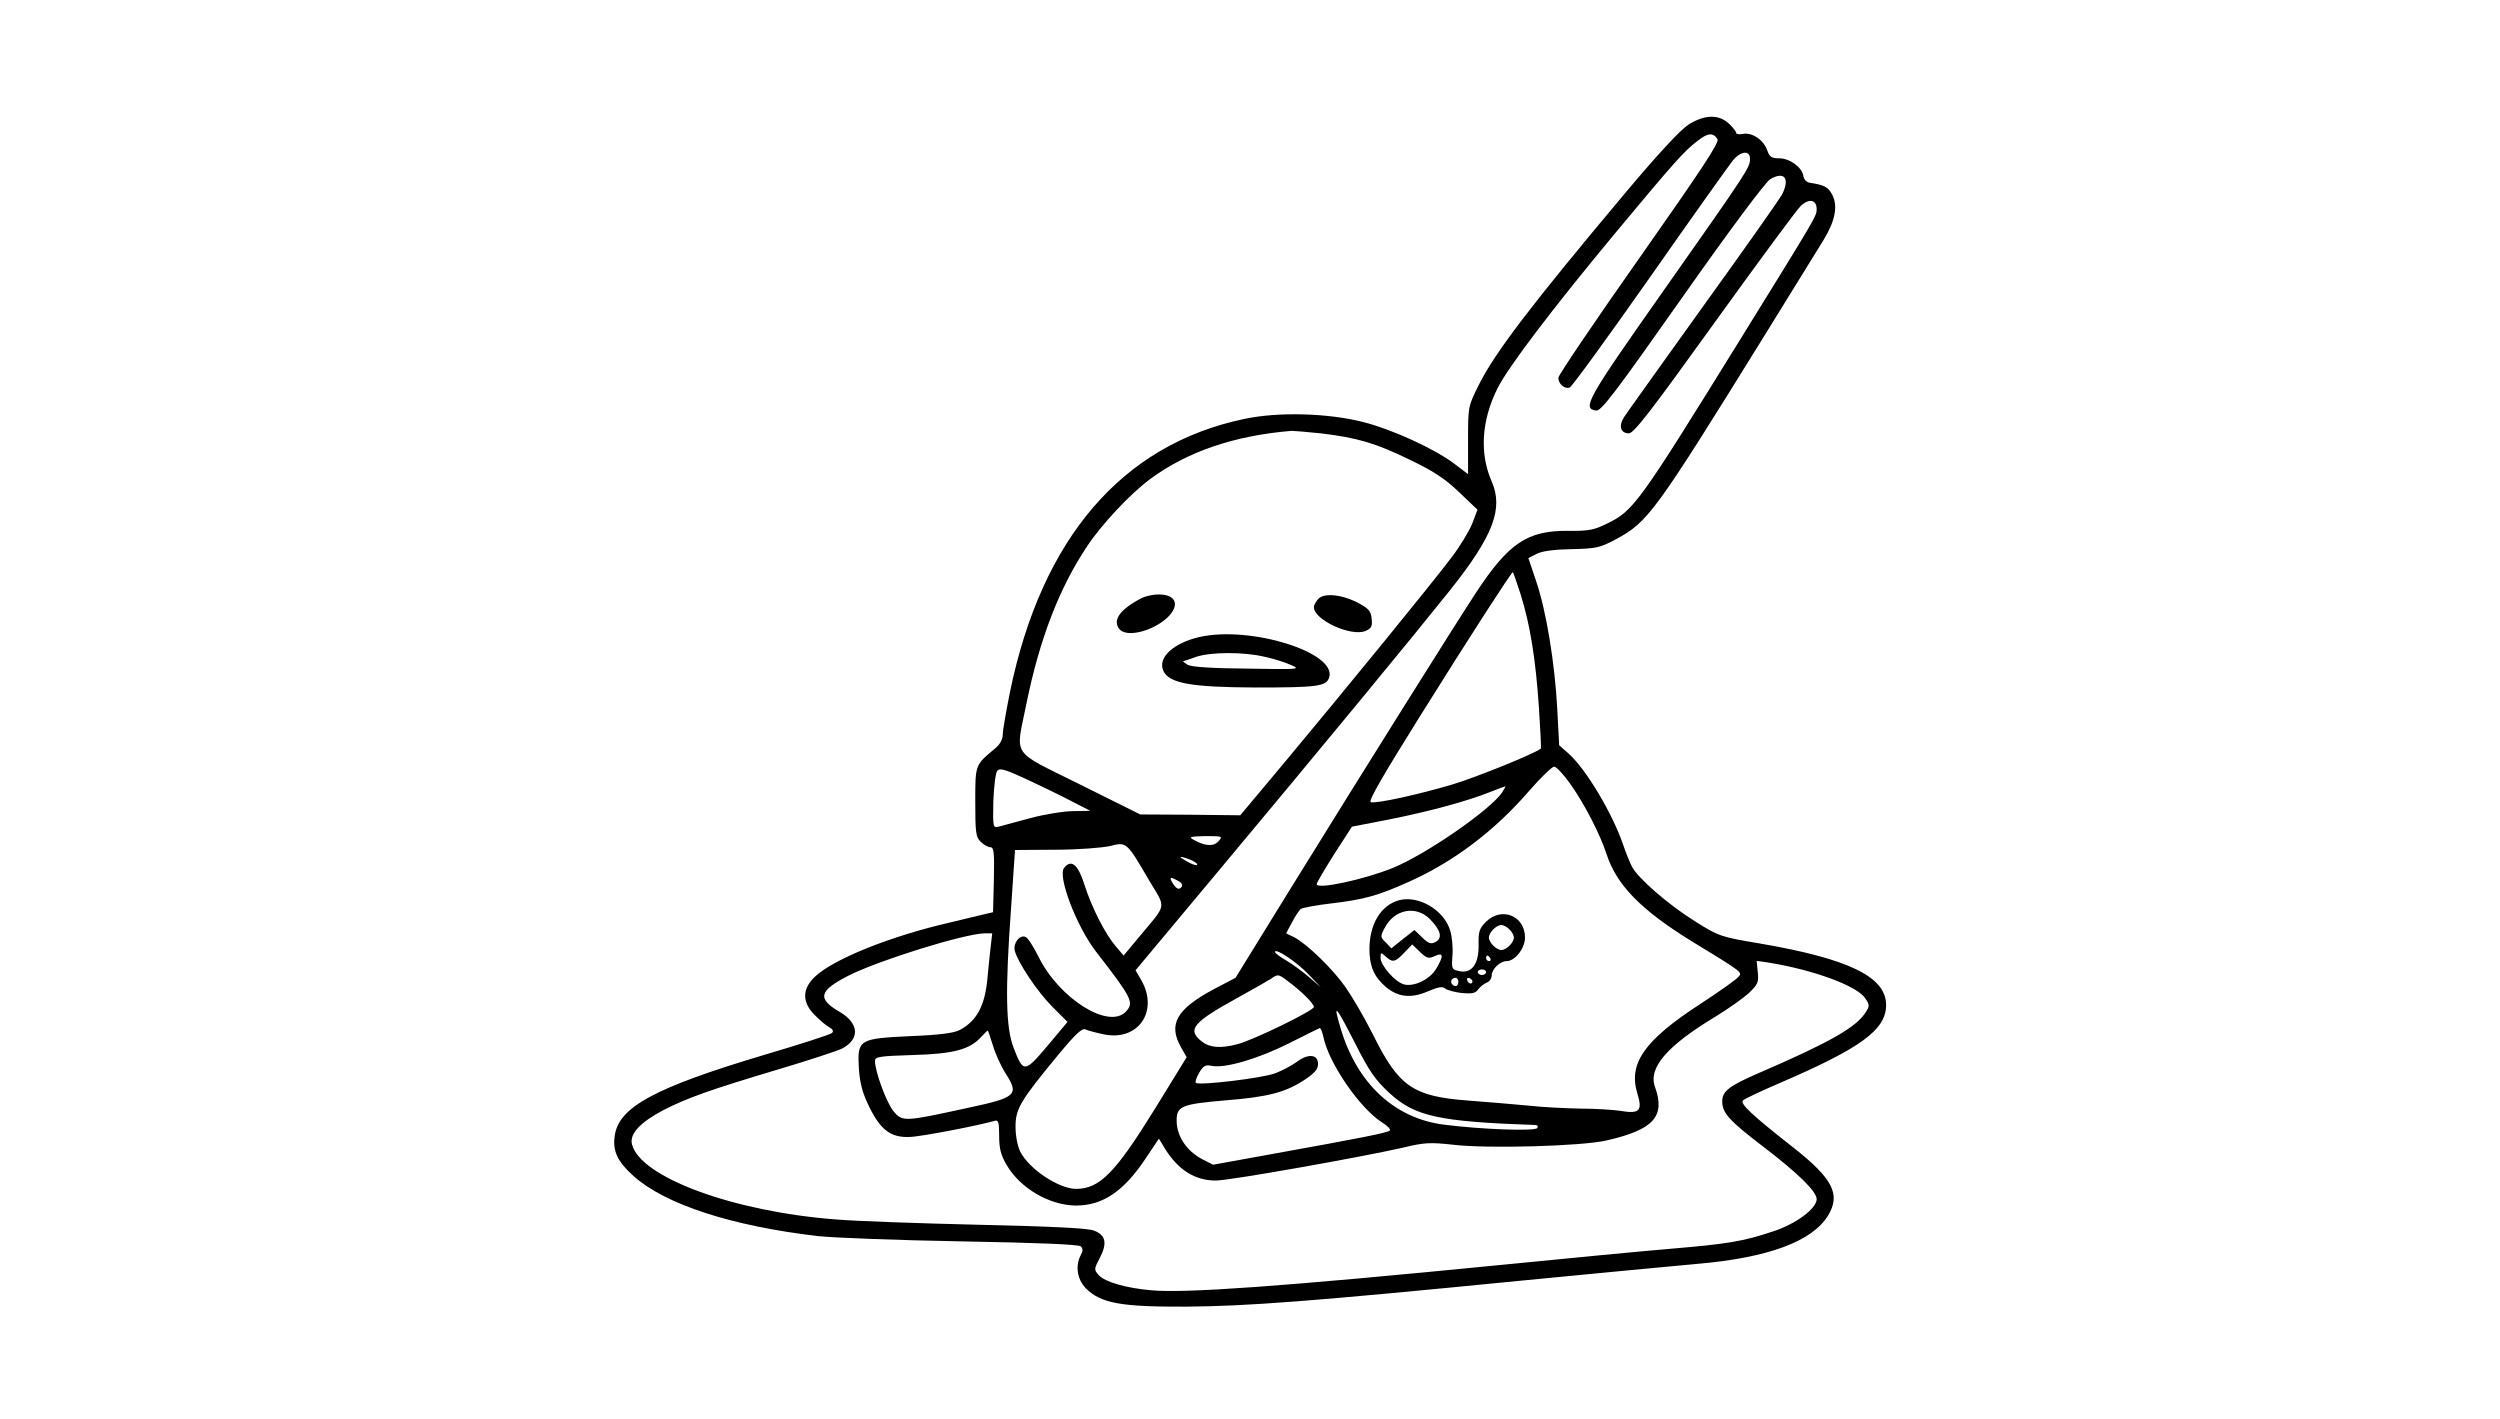 <?xml version="1.0" standalone="no"?>
<!DOCTYPE svg PUBLIC "-//W3C//DTD SVG 20010904//EN"
 "http://www.w3.org/TR/2001/REC-SVG-20010904/DTD/svg10.dtd">
<svg version="1.0" xmlns="http://www.w3.org/2000/svg"
 width="900pt" height="511pt" viewBox="0 0 900 511"
 preserveAspectRatio="xMidYMid meet">

<g transform="translate(0,511) scale(0.1,-0.1)"
fill="#000000" stroke="none">
<path d="M6078 4661 c-29 -19 -108 -104 -224 -242 -341 -406 -473 -579 -531
-696 -38 -76 -38 -78 -38 -198 l0 -122 -50 38 c-70 53 -223 123 -325 149 -127
33 -308 38 -430 12 -440 -92 -730 -429 -844 -983 -14 -70 -26 -138 -26 -153 0
-17 -10 -36 -26 -49 -74 -62 -73 -57 -73 -193 0 -111 2 -127 19 -144 11 -11
27 -20 35 -20 13 0 15 -17 13 -117 l-3 -117 -30 -7 c-16 -4 -73 -17 -125 -30
-214 -49 -420 -132 -486 -195 -47 -44 -47 -93 -1 -138 17 -18 41 -38 52 -44
13 -7 17 -14 10 -21 -5 -5 -116 -41 -245 -79 -395 -118 -523 -188 -537 -291
-8 -55 10 -93 68 -145 114 -102 354 -180 664 -216 55 -6 288 -15 518 -19 277
-5 421 -11 428 -18 8 -8 8 -17 0 -31 -21 -39 -13 -88 18 -120 54 -54 127 -67
361 -66 223 2 440 18 1210 94 278 27 561 54 630 60 256 22 414 81 471 174 46
76 18 132 -124 244 -154 121 -194 159 -182 171 6 5 62 32 125 59 298 128 390
194 390 284 0 102 -136 167 -458 222 -138 23 -145 26 -228 78 -97 60 -208 157
-229 198 -8 16 -22 50 -31 77 -39 115 -135 275 -197 330 l-34 30 -7 133 c-9
164 -39 349 -76 458 l-28 83 30 15 c19 10 63 16 126 17 89 2 102 5 160 36 115
62 139 95 533 731 100 162 197 319 215 348 41 68 51 120 30 161 -15 28 -28 35
-81 43 -12 2 -21 12 -23 25 -5 31 -49 63 -87 63 -27 0 -35 5 -43 29 -13 37
-54 65 -87 59 -14 -3 -25 -1 -25 4 0 5 -12 20 -26 33 -37 34 -87 33 -146 -4z
m105 -52 c7 -12 -55 -106 -282 -429 -160 -227 -291 -421 -291 -430 0 -22 23
-42 41 -35 8 3 138 182 289 397 151 216 286 405 298 420 29 35 62 38 62 6 0
-31 -7 -42 -311 -474 -276 -392 -295 -425 -243 -432 18 -3 70 66 310 407 173
246 300 416 317 426 51 30 72 3 42 -56 -9 -16 -136 -197 -284 -402 -147 -205
-275 -384 -284 -398 -21 -32 -13 -59 17 -59 18 0 80 81 308 398 157 218 297
408 311 421 30 28 57 22 57 -12 0 -25 -1 -26 -277 -472 -364 -588 -382 -614
-478 -660 -46 -23 -66 -27 -141 -26 -145 1 -213 -44 -330 -222 -78 -119 -396
-626 -673 -1074 l-193 -313 -80 -42 c-132 -71 -163 -125 -117 -207 l21 -37
-112 -182 c-145 -235 -201 -292 -287 -292 -62 1 -168 71 -200 134 -9 17 -17
56 -17 87 -1 66 16 95 154 262 63 76 86 97 98 91 9 -4 38 -12 63 -17 124 -28
201 80 139 192 l-22 38 304 364 c371 444 689 830 828 1004 156 196 193 294
150 392 -44 100 -37 219 21 335 38 76 195 283 419 553 217 261 253 301 300
337 38 30 57 32 73 7z m-1428 -1059 c132 -16 197 -35 320 -95 84 -40 127 -68
178 -117 l66 -63 -19 -50 c-11 -27 -45 -84 -77 -125 -67 -89 -377 -469 -599
-735 l-159 -190 -180 2 -180 1 -217 108 c-253 126 -232 95 -193 290 47 232
118 417 219 568 53 80 157 190 226 241 134 99 303 157 510 174 8 0 56 -4 105
-9z m719 -579 c34 -108 54 -230 66 -406 5 -82 9 -149 7 -150 -24 -19 -232
-103 -318 -129 -125 -37 -271 -69 -294 -64 -11 2 41 92 176 308 181 290 330
520 335 520 2 0 14 -36 28 -79z m-1619 -744 l70 -36 -60 -1 c-33 0 -103 -11
-155 -25 -52 -14 -104 -28 -115 -31 -20 -5 -21 -2 -19 91 2 54 8 102 14 110 9
11 27 6 103 -29 51 -24 124 -59 162 -79z m1798 61 c51 -72 107 -180 131 -254
36 -110 123 -199 302 -310 192 -117 187 -114 172 -131 -7 -9 -69 -53 -138 -98
-200 -130 -258 -213 -226 -320 20 -64 9 -76 -61 -64 -27 4 -91 8 -143 8 -52 1
-138 5 -190 11 -52 5 -149 13 -215 18 -198 15 -249 50 -341 235 -31 62 -76
139 -100 173 -46 66 -139 156 -185 180 l-29 14 21 39 c11 22 26 44 32 49 7 4
57 14 112 20 117 14 167 28 278 78 159 71 308 183 432 327 42 48 82 87 90 87
8 0 34 -28 58 -62z m-245 -30 c-40 -62 -276 -225 -395 -273 -104 -42 -273 -78
-273 -58 0 5 29 54 63 108 l64 99 134 26 c146 29 285 67 364 99 28 11 52 20
54 20 2 1 -3 -9 -11 -21z m-1022 -177 c-18 -20 -50 -17 -93 8 -14 8 -4 10 46
11 62 0 64 0 47 -19z m-250 -139 c63 -106 67 -82 -36 -206 l-55 -66 -28 33
c-38 44 -86 138 -113 222 -23 73 -47 93 -73 61 -25 -29 44 -210 114 -301 131
-169 138 -184 109 -216 -61 -67 -240 45 -315 196 -18 37 -39 69 -47 72 -21 9
-45 -22 -39 -49 11 -43 82 -149 136 -203 l54 -54 -72 -86 c-83 -98 -87 -98
-122 -7 -28 71 -31 204 -9 505 l14 207 146 1 c80 0 167 7 195 13 61 16 61 15
141 -122z m174 56 c0 -5 -13 -2 -30 7 -16 9 -30 17 -30 19 0 3 14 -1 30 -7 17
-6 30 -15 30 -19z m-69 -59 c11 -5 17 -14 14 -20 -9 -14 -19 -11 -33 11 -14
23 -10 25 19 9z m-675 -241 c-3 -29 -9 -82 -12 -118 -10 -94 -39 -146 -99
-178 -21 -11 -73 -18 -177 -22 -187 -9 -192 -12 -186 -117 4 -55 13 -88 37
-137 41 -84 78 -112 146 -109 42 1 251 42 306 58 13 4 16 -4 16 -54 0 -46 6
-69 27 -105 49 -84 154 -145 249 -146 97 0 173 51 253 172 l46 69 20 -33 c48
-79 109 -118 185 -118 49 0 523 84 676 119 74 18 96 19 178 10 125 -15 463 -5
551 15 172 39 214 87 176 193 -25 69 43 148 219 254 46 28 99 66 119 84 32 31
36 39 32 75 l-4 41 41 -6 c162 -26 321 -84 350 -129 16 -24 16 -28 1 -51 -35
-54 -128 -107 -380 -216 -111 -48 -136 -67 -136 -104 0 -42 26 -70 149 -164
123 -94 191 -160 191 -188 0 -34 -76 -90 -157 -116 -108 -36 -162 -45 -363
-62 -96 -8 -380 -35 -630 -60 -781 -77 -1123 -101 -1245 -90 -92 8 -167 30
-189 54 -18 20 -18 22 3 62 28 53 22 83 -21 99 -22 9 -158 15 -418 21 -212 5
-441 13 -510 19 -370 28 -706 152 -735 271 -9 37 29 78 112 122 86 44 163 72
414 147 111 33 214 67 230 75 65 34 62 90 -6 131 -85 49 -78 77 32 133 113 56
413 149 487 151 l28 0 -6 -52z m1146 -97 l43 -45 -42 36 c-23 20 -60 47 -82
60 -23 13 -41 27 -41 31 0 16 80 -37 122 -82z m-76 -23 c49 -36 94 -81 94 -93
0 -13 -217 -119 -275 -134 -61 -16 -100 -13 -129 10 -53 42 -32 68 124 154 58
32 114 64 125 71 25 18 27 18 61 -8z m244 -227 c49 -97 72 -130 121 -175 92
-85 177 -104 527 -116 7 0 10 -5 6 -11 -7 -12 -200 -5 -334 12 -179 22 -315
148 -374 348 -28 94 -19 85 54 -58z m-116 27 c19 -95 132 -259 212 -309 19
-12 32 -25 27 -29 -8 -8 -99 -26 -432 -86 l-204 -37 -41 21 c-54 29 -89 81
-90 135 -1 55 15 62 179 76 151 12 214 29 282 74 36 24 48 38 48 57 0 35 -36
38 -77 7 -18 -13 -53 -32 -78 -41 -44 -17 -275 -45 -285 -34 -3 3 2 19 12 36
15 25 22 30 45 25 48 -10 169 26 278 81 58 29 108 54 111 55 4 0 9 -13 13 -31z
m-1190 -30 c8 -29 29 -75 46 -102 50 -78 40 -87 -139 -125 -224 -49 -232 -50
-264 -12 -25 30 -67 143 -67 181 0 16 14 18 138 22 146 4 205 20 246 67 11 11
20 21 22 21 1 0 9 -24 18 -52z"/>
<path d="M4110 2957 c-79 -41 -106 -80 -80 -112 26 -31 119 -8 173 42 46 45
31 83 -32 83 -20 0 -47 -6 -61 -13z"/>
<path d="M4747 2955 c-9 -9 -17 -23 -17 -31 0 -46 136 -108 187 -85 20 9 24
17 21 43 -2 27 -11 37 -44 55 -58 32 -125 40 -147 18z"/>
<path d="M4319 2817 c-96 -22 -152 -75 -131 -122 21 -45 99 -59 332 -60 222 0
255 4 265 36 29 90 -283 187 -466 146z m236 -72 c33 -7 76 -21 95 -30 33 -15
25 -15 -160 -12 -129 1 -202 6 -215 14 -11 7 -18 13 -15 13 3 0 23 7 45 15 52
18 173 19 250 0z"/>
<path d="M5036 1869 c-65 -18 -106 -86 -106 -176 0 -62 17 -100 59 -136 44
-37 91 -42 151 -16 38 16 53 19 63 10 8 -6 35 -13 60 -16 37 -3 49 -1 59 14 7
9 21 20 31 24 9 3 17 15 17 25 0 23 30 52 54 52 30 0 66 46 66 85 0 78 -84
112 -140 57 -25 -25 -28 -36 -27 -84 1 -69 -25 -104 -70 -94 -27 6 -28 8 -24
58 2 28 -2 68 -8 87 -22 75 -114 129 -185 110z m112 -68 c39 -40 46 -68 20
-82 -17 -9 -25 -6 -48 16 l-28 27 -42 -33 -41 -33 -20 21 c-20 19 -20 22 -5
51 35 69 113 84 164 33z m286 -37 c9 -8 16 -22 16 -29 0 -18 -27 -45 -45 -45
-18 0 -45 27 -45 45 0 18 27 45 45 45 7 0 21 -7 29 -16z m-269 -96 c32 15 33
1 5 -46 -23 -38 -79 -65 -115 -56 -32 8 -85 68 -85 96 0 20 1 20 18 5 25 -23
34 -22 67 13 l29 30 28 -27 c24 -23 31 -25 53 -15z m200 -8 c3 -5 1 -10 -4
-10 -6 0 -11 5 -11 10 0 6 2 10 4 10 3 0 8 -4 11 -10z m-15 -50 c0 -5 -7 -10
-15 -10 -8 0 -15 5 -15 10 0 6 7 10 15 10 8 0 15 -4 15 -10z m-100 -35 c0 -8
-4 -15 -9 -15 -13 0 -22 16 -14 24 11 11 23 6 23 -9z m51 2 c-1 -12 -15 -9
-19 4 -3 6 1 10 8 8 6 -3 11 -8 11 -12z"/>
</g>
</svg>
